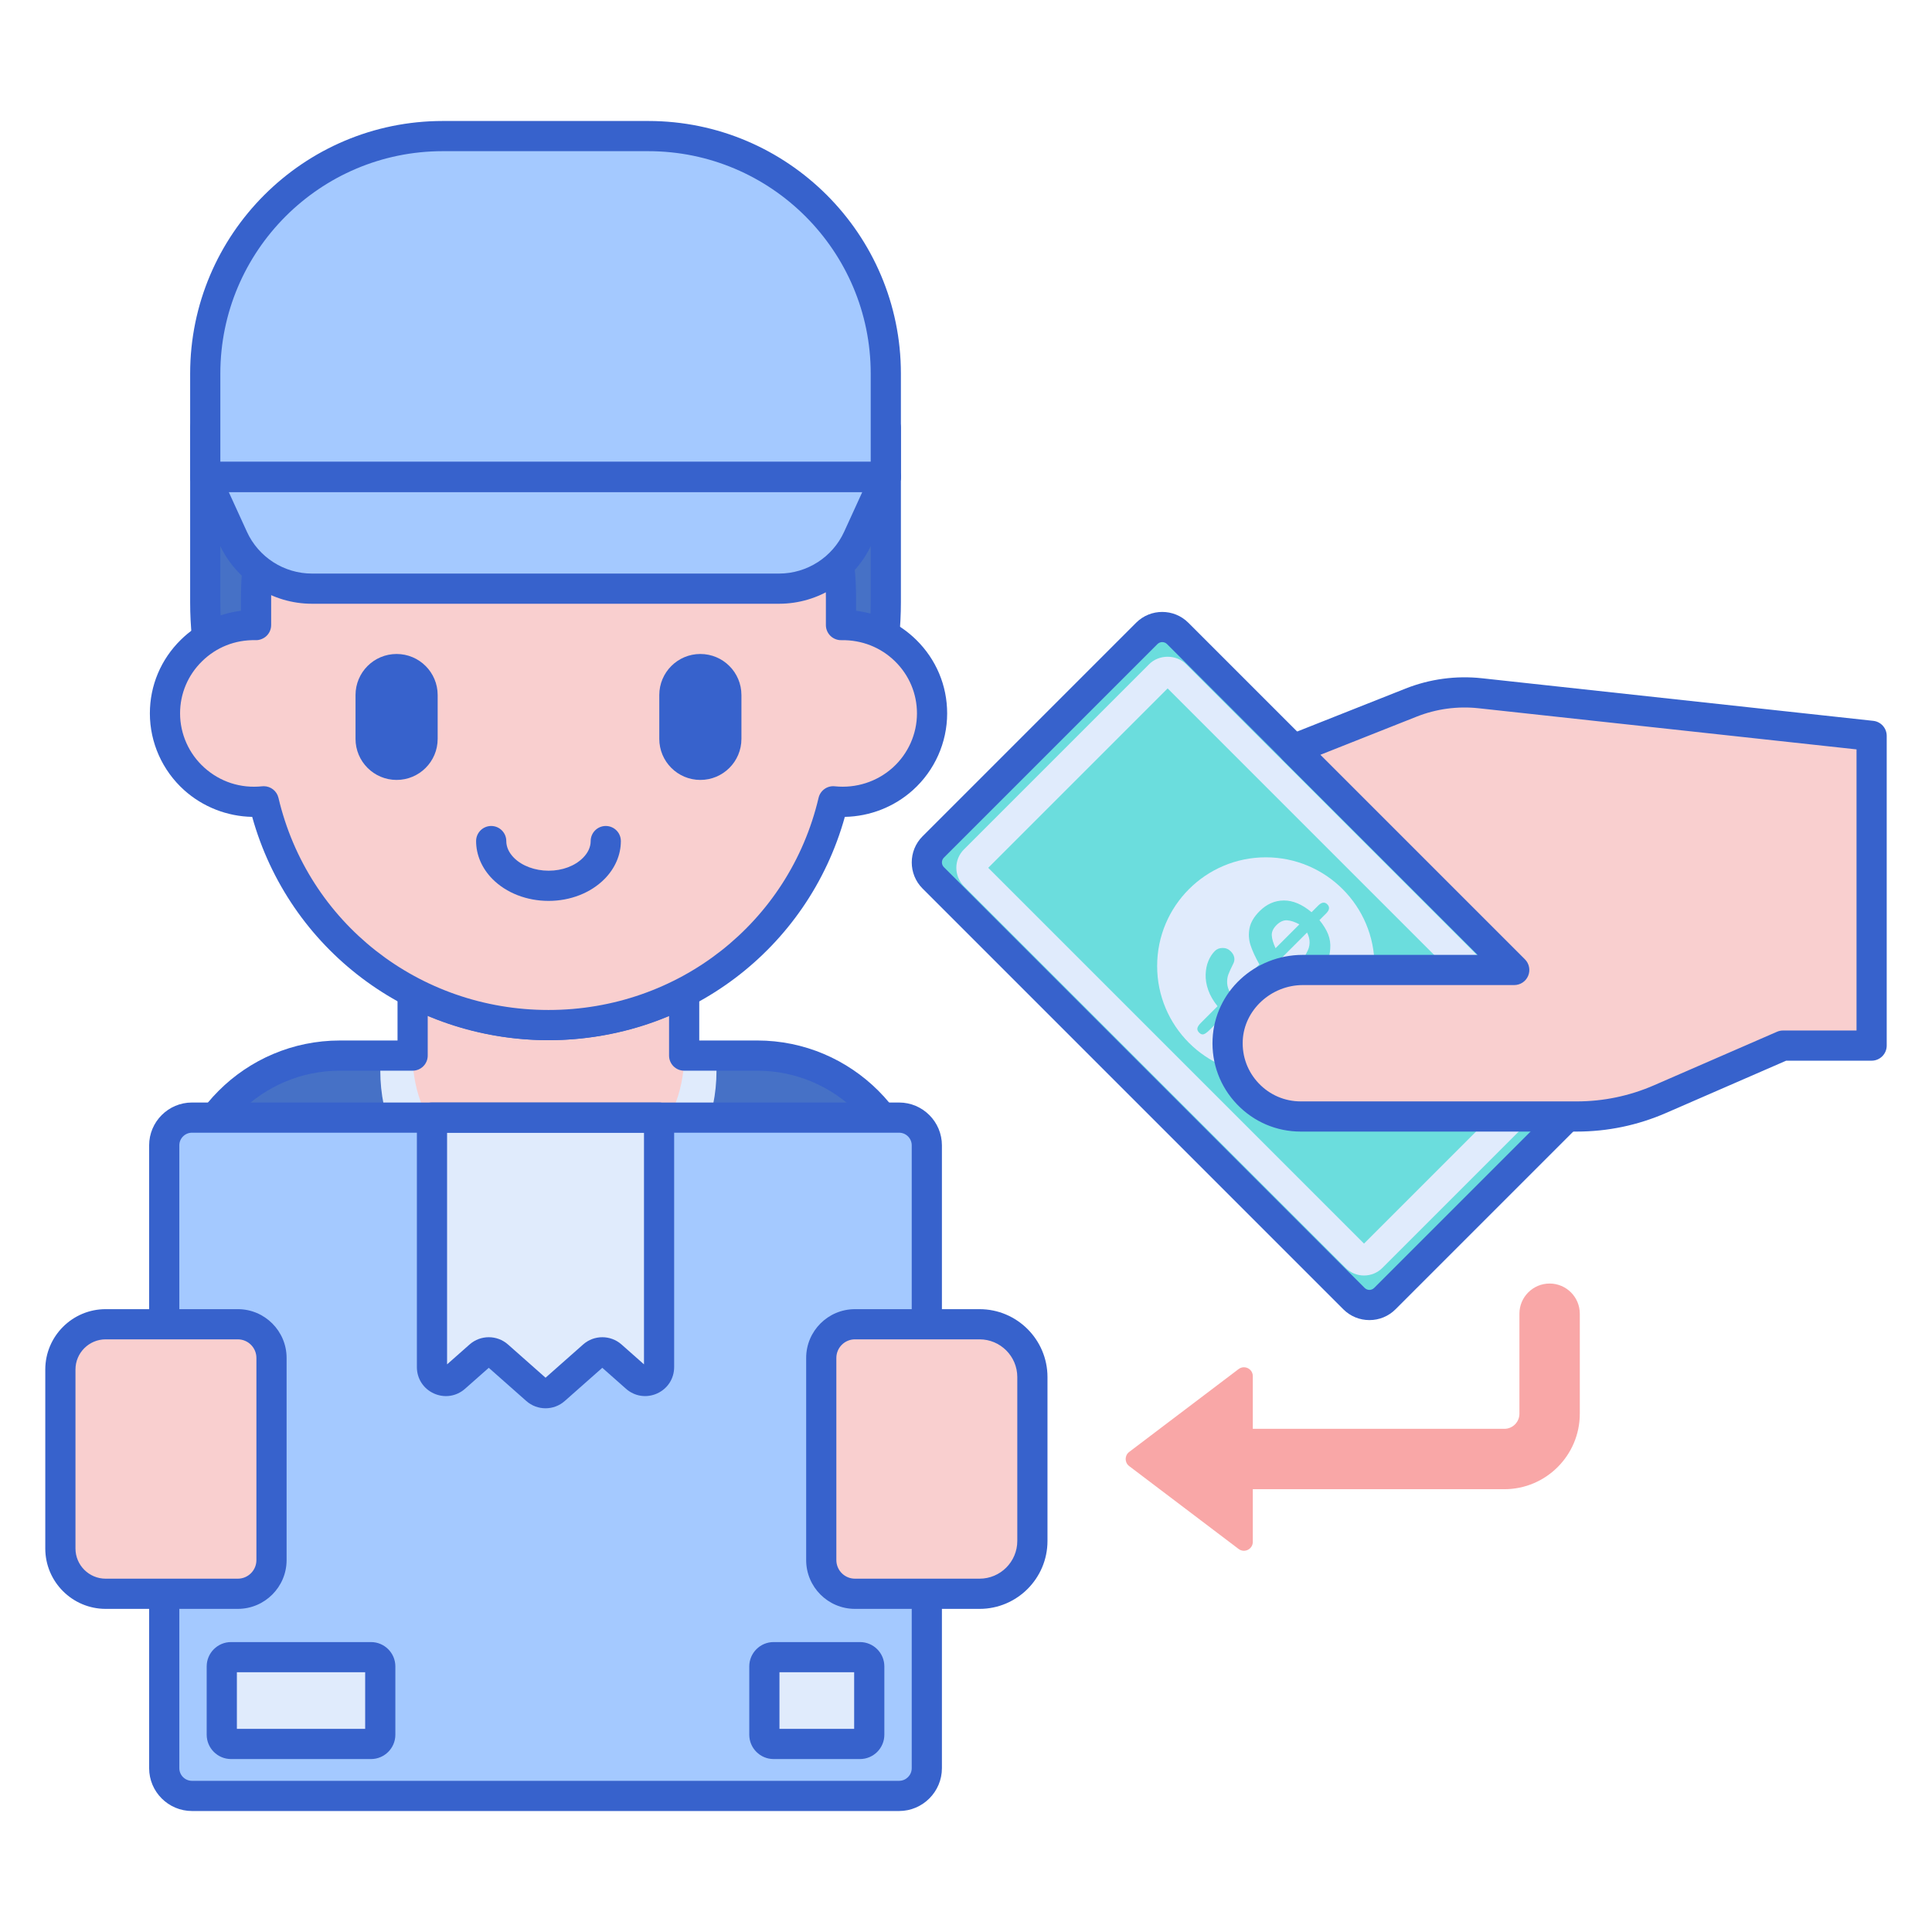 <svg id="Layer_1" enable-background="new 0 0 256 256" height="512" viewBox="0 0 256 256" width="512" xmlns="http://www.w3.org/2000/svg"><g><g><path d="m121.059 188.448h-96.755v-27.844c0-11.451 9.283-20.733 20.733-20.733h55.289c11.451 0 20.733 9.283 20.733 20.733z" fill="#4671c6"/></g><g><path d="m72.664 164.159c12.302 0 22.275-9.973 22.275-22.275v-.003-2.012h-44.549v2.012.003c0 12.303 9.972 22.275 22.274 22.275z" fill="#e0ebfc"/></g><g><path d="m54.675 131.428v8.443.002c0 9.935 8.054 17.989 17.989 17.989 9.935 0 17.989-8.054 17.989-17.989v-.002-8.424c-11.077 5.762-24.599 5.915-35.978-.019z" fill="#f9cfcf"/></g><g><path d="m121.06 190.448h-96.756c-1.104 0-2-.896-2-2v-27.844c0-12.535 10.198-22.733 22.733-22.733h7.638v-6.443c0-.699.365-1.348.963-1.71.6-.363 1.344-.386 1.962-.063 5.311 2.769 11.058 4.173 17.082 4.173 6.013 0 11.749-1.398 17.049-4.156.621-.322 1.363-.298 1.961.065.597.362.962 1.011.962 1.709v6.424h7.673c12.535 0 22.733 10.198 22.733 22.733v27.844c0 1.105-.896 2.001-2 2.001zm-94.756-4h92.756v-25.844c0-10.33-8.403-18.733-18.733-18.733h-9.673c-1.104 0-2-.896-2-2v-5.276c-5.025 2.122-10.487 3.233-15.972 3.233-5.497 0-10.97-1.116-16.007-3.248v5.291c0 1.104-.896 2-2 2h-9.638c-10.33 0-18.733 8.403-18.733 18.733z" fill="#3762cc"/></g><g><path d="m72.285 124.875c-24.902 0-45.089-20.187-45.089-45.089v-23.094h90.177v23.094c.001 24.902-20.186 45.089-45.088 45.089z" fill="#4671c6"/></g><g><path d="m72.285 126.875c-25.965 0-47.089-21.124-47.089-47.089v-23.094c0-1.104.896-2 2-2h90.178c1.104 0 2 .896 2 2v23.094c0 25.965-21.124 47.089-47.089 47.089zm-43.089-68.183v21.094c0 23.759 19.329 43.089 43.089 43.089s43.089-19.33 43.089-43.089v-21.094z" fill="#3762cc"/></g><g><path d="m111.436 82.825v-3.629c0-21.21-17.351-38.405-38.754-38.405-21.403 0-38.754 17.194-38.754 38.405v3.629c-6.729-.136-12.068 5.225-12.068 11.705 0 6.919 6.041 12.393 13.092 11.647 3.999 16.991 19.369 29.65 37.73 29.65 18.363 0 33.731-12.66 37.73-29.65 7.041.745 13.092-4.718 13.092-11.647 0-6.483-5.343-11.841-12.068-11.705z" fill="#f9cfcf"/></g><g><path d="m72.695 119.373c-.001 0-.001 0 0 0-2.901 0-5.611-1.056-7.437-2.895-1.4-1.411-2.172-3.198-2.172-5.031 0-1.104.896-2 2-2s2 .896 2 2c0 .782.35 1.547 1.012 2.214 1.063 1.072 2.781 1.712 4.596 1.712h.001c1.818 0 3.48-.624 4.561-1.712.662-.667 1.012-1.433 1.012-2.214 0-1.104.896-2 2-2s2 .896 2 2c0 1.832-.771 3.619-2.172 5.031-1.826 1.839-4.524 2.895-7.401 2.895z" fill="#3762cc"/></g><g><path d="m92.801 103.345c-3.006 0-5.442-2.437-5.442-5.442v-5.805c0-3.006 2.437-5.442 5.442-5.442 3.006 0 5.442 2.437 5.442 5.442v5.805c.001 3.005-2.436 5.442-5.442 5.442z" fill="#3762cc"/></g><g><path d="m52.552 103.345c-3.006 0-5.443-2.437-5.443-5.442v-5.805c0-3.006 2.437-5.442 5.442-5.442 3.006 0 5.442 2.437 5.442 5.442v5.805c.002 3.005-2.435 5.442-5.441 5.442z" fill="#3762cc"/></g><g><path d="m72.682 137.828c-18.478 0-34.392-12.084-39.265-29.587-3.323-.065-6.536-1.315-9.019-3.548-2.885-2.596-4.539-6.3-4.539-10.163 0-3.697 1.461-7.165 4.112-9.764 2.184-2.14 4.955-3.465 7.956-3.836v-1.733c0-22.279 18.282-40.405 40.754-40.405s40.754 18.125 40.754 40.405v1.733c3.001.371 5.772 1.697 7.956 3.837 2.651 2.599 4.112 6.066 4.112 9.763 0 3.863-1.654 7.566-4.538 10.162-2.482 2.234-5.696 3.484-9.02 3.549-4.871 17.503-20.785 29.587-39.263 29.587zm-37.729-33.651c.917 0 1.73.63 1.945 1.542 3.896 16.55 18.61 28.109 35.783 28.109 17.174 0 31.888-11.559 35.783-28.108.23-.981 1.155-1.644 2.157-1.531 2.796.294 5.593-.604 7.668-2.47 2.042-1.838 3.214-4.458 3.214-7.188 0-2.613-1.034-5.066-2.912-6.906-1.897-1.86-4.422-2.845-7.116-2.799-.514.015-1.056-.194-1.439-.571-.384-.376-.601-.891-.601-1.428v-3.628c0-20.074-16.487-36.405-36.754-36.405s-36.753 16.329-36.753 36.403v3.628c0 .538-.217 1.052-.601 1.428s-.951.59-1.439.571c-2.736-.059-5.22.94-7.116 2.798-1.878 1.84-2.912 4.293-2.912 6.907 0 2.73 1.172 5.351 3.215 7.189 2.104 1.893 4.831 2.771 7.667 2.47.071-.007.141-.011.211-.011z" fill="#3762cc"/></g><g><path d="m27.196 63.194h90.177v-13.69c0-17.382-14.091-31.473-31.473-31.473h-27.231c-17.382 0-31.473 14.091-31.473 31.473z" fill="#a4c9ff"/></g><g><path d="m72.285 63.194h-45.089l3.703 8.102c1.867 4.084 5.944 6.704 10.435 6.704h30.951 30.951c4.491 0 8.568-2.62 10.435-6.704l3.703-8.102z" fill="#a4c9ff"/></g><g><path d="m117.374 65.194h-90.178c-1.104 0-2-.896-2-2v-13.69c0-18.457 15.016-33.473 33.473-33.473h27.231c18.457 0 33.474 15.016 33.474 33.473v13.69c0 1.105-.895 2-2 2zm-88.178-4h86.178v-11.69c0-16.251-13.222-29.473-29.474-29.473h-27.231c-16.251 0-29.473 13.221-29.473 29.473z" fill="#3762cc"/></g><g><path d="m103.235 80h-61.901c-5.259 0-10.068-3.09-12.254-7.873l-3.703-8.102c-.282-.619-.231-1.34.137-1.913s1.002-.919 1.683-.919h90.178c.681 0 1.314.346 1.683.919s.419 1.293.137 1.913l-3.703 8.102c-2.188 4.783-6.999 7.873-12.257 7.873zm-72.925-14.806 2.409 5.271c1.536 3.363 4.918 5.535 8.615 5.535h61.901c3.697 0 7.079-2.173 8.616-5.536l2.409-5.271h-83.95z" fill="#3762cc"/></g><g><path d="m119.132 237.969h-93.694c-2.031 0-3.677-1.646-3.677-3.677v-82.526c0-2.031 1.646-3.677 3.677-3.677h93.694c2.031 0 3.677 1.646 3.677 3.677v82.526c0 2.031-1.646 3.677-3.677 3.677z" fill="#a4c9ff"/></g><g><path d="m84.273 182.519-3.246-2.871c-.695-.615-1.74-.615-2.436 0l-5.087 4.498c-.696.615-1.74.615-2.436 0l-5.085-4.498c-.695-.615-1.74-.615-2.436 0l-3.252 2.874c-1.187 1.049-3.056.206-3.056-1.377v-33.055h30.09v33.053c.001 1.583-1.869 2.426-3.056 1.376z" fill="#e0ebfc"/></g><g><path d="m49.161 231.083h-18.546c-.677 0-1.226-.549-1.226-1.226v-9.048c0-.677.549-1.226 1.226-1.226h18.546c.677 0 1.226.549 1.226 1.226v9.048c-.001.678-.549 1.226-1.226 1.226z" fill="#e0ebfc"/></g><g><path d="m113.955 231.083h-11.447c-.677 0-1.226-.549-1.226-1.226v-9.048c0-.677.549-1.226 1.226-1.226h11.447c.677 0 1.226.549 1.226 1.226v9.048c0 .678-.549 1.226-1.226 1.226z" fill="#e0ebfc"/></g><g><path d="m119.132 239.969h-93.694c-3.13 0-5.677-2.546-5.677-5.677v-82.526c0-3.13 2.547-5.677 5.677-5.677h93.694c3.13 0 5.677 2.546 5.677 5.677v82.526c0 3.13-2.547 5.677-5.677 5.677zm-93.694-89.88c-.925 0-1.677.752-1.677 1.677v82.526c0 .925.752 1.677 1.677 1.677h93.694c.925 0 1.677-.752 1.677-1.677v-82.526c0-.925-.752-1.677-1.677-1.677z" fill="#3762cc"/></g><g><path d="m49.161 233.083h-18.547c-1.778 0-3.226-1.447-3.226-3.226v-9.048c0-1.779 1.447-3.226 3.226-3.226h18.547c1.778 0 3.226 1.447 3.226 3.226v9.048c0 1.779-1.448 3.226-3.226 3.226zm-17.772-4h16.998v-7.5h-16.998z" fill="#3762cc"/></g><g><path d="m113.955 233.083h-11.447c-1.778 0-3.226-1.447-3.226-3.226v-9.048c0-1.779 1.447-3.226 3.226-3.226h11.447c1.778 0 3.226 1.447 3.226 3.226v9.048c0 1.779-1.448 3.226-3.226 3.226zm-10.673-4h9.898v-7.5h-9.898z" fill="#3762cc"/></g><g><path d="m72.286 186.605c-.909 0-1.818-.32-2.543-.961l-4.978-4.403-3.146 2.78c-1.146 1.014-2.727 1.251-4.119.623-1.395-.628-2.261-1.969-2.261-3.499v-33.055c0-1.104.896-2 2-2h30.09c1.104 0 2 .896 2 2v33.053c0 1.53-.866 2.871-2.262 3.5-1.394.627-2.974.39-4.12-.625l-3.139-2.777-4.979 4.403c-.725.641-1.634.961-2.543.961zm-7.52-9.417c.909 0 1.818.321 2.543.962l4.979 4.404 4.979-4.404c1.449-1.282 3.637-1.282 5.086 0l2.978 2.634v-30.695h-26.091v30.696l2.983-2.637c.725-.64 1.633-.96 2.543-.96z" fill="#3762cc"/></g><g><path d="m31.512 211.184h-17.512c-3.314 0-6-2.686-6-6v-23.714c0-3.314 2.686-6 6-6h17.512c2.466 0 4.464 1.999 4.464 4.464v26.785c0 2.466-1.999 4.465-4.464 4.465z" fill="#f9cfcf"/></g><g><path d="m113.285 175.47h16.512c3.866 0 7 3.134 7 7v21.714c0 3.866-3.134 7-7 7h-16.512c-2.466 0-4.464-1.999-4.464-4.464v-26.785c0-2.467 1.999-4.465 4.464-4.465z" fill="#f9cfcf"/></g><g><path d="m31.512 213.184h-17.512c-4.411 0-8-3.589-8-8v-23.714c0-4.411 3.589-8 8-8h17.512c3.564 0 6.464 2.9 6.464 6.464v26.785c0 3.565-2.9 6.465-6.464 6.465zm-17.512-35.714c-2.206 0-4 1.794-4 4v23.714c0 2.206 1.794 4 4 4h17.512c1.358 0 2.464-1.105 2.464-2.464v-26.785c0-1.359-1.105-2.464-2.464-2.464h-17.512z" fill="#3762cc"/></g><g><path d="m129.797 213.184h-16.512c-3.564 0-6.464-2.9-6.464-6.464v-26.785c0-3.564 2.899-6.464 6.464-6.464h16.512c4.963 0 9 4.038 9 9v21.714c0 4.961-4.037 8.999-9 8.999zm-16.512-35.714c-1.358 0-2.464 1.105-2.464 2.464v26.785c0 1.359 1.105 2.464 2.464 2.464h16.512c2.757 0 5-2.243 5-5v-21.713c0-2.757-2.243-5-5-5z" fill="#3762cc"/></g><g><path d="m179.409 172.072-55.753-55.753c-1.13-1.13-1.13-2.962 0-4.091l28.299-28.299c1.13-1.13 2.962-1.13 4.091 0l55.753 55.753c1.13 1.13 1.13 2.962 0 4.091l-28.299 28.299c-1.129 1.129-2.961 1.129-4.091 0z" fill="#6bdddd"/></g><g><path d="m180.739 169.011c-.921 0-1.786-.358-2.438-1.009l-50.575-50.576c-1.343-1.344-1.343-3.53-.001-4.874h.001l24.553-24.553c1.303-1.303 3.572-1.302 4.875 0l50.574 50.575c.651.65 1.01 1.516 1.01 2.437s-.358 1.787-1.01 2.438l-24.553 24.552c-.65.651-1.515 1.01-2.436 1.01zm-49.793-54.022 49.792 49.792 23.771-23.77-49.793-49.792z" fill="#e0ebfc"/></g><g><circle cx="167.728" cy="128" fill="#e0ebfc" r="14.401"/></g><g><path d="m175.725 121.029-.891.891c.528.649.912 1.274 1.151 1.877.239.602.332 1.245.277 1.926-.033.528-.131 1.007-.293 1.44-.162.431-.367.771-.615 1.019-.275.275-.613.412-1.015.413-.402 0-.745-.143-1.031-.429-.539-.539-.597-1.18-.173-1.922.506-.869.525-1.762.058-2.681l-3.432 3.432c.495.869.867 1.582 1.118 2.141.25.558.389 1.143.417 1.753.038.643-.061 1.267-.297 1.872-.237.605-.605 1.158-1.105 1.658-.627.627-1.361 1.067-2.203 1.32s-1.721.267-2.64.041c-.918-.226-1.804-.698-2.656-1.419l-2.054 2.054c-.324.324-.593.529-.804.615-.212.085-.425.02-.639-.194-.198-.198-.276-.397-.235-.598s.188-.428.441-.681l2.227-2.227c-.572-.715-.983-1.429-1.233-2.141s-.364-1.401-.342-2.066.142-1.261.359-1.786.504-.966.862-1.324c.264-.264.605-.399 1.023-.404s.781.145 1.089.454c.248.248.399.514.454.8s.011.567-.132.841c-.302.6-.518 1.074-.648 1.423-.129.349-.181.734-.157 1.155.025.421.169.867.433 1.34l3.836-3.836c-.533-.94-.922-1.783-1.167-2.528s-.29-1.503-.136-2.272c.154-.77.594-1.518 1.32-2.244.946-.946 2.022-1.42 3.229-1.423s2.429.516 3.667 1.555l.874-.874c.462-.462.866-.52 1.213-.173.35.35.301.752-.15 1.202zm-6.707 4.612 3.159-3.159c-.599-.324-1.141-.503-1.625-.536s-.954.179-1.411.635c-.434.434-.642.884-.623 1.349.02.464.187 1.034.5 1.711zm-1.402 3.497-3.613 3.613c.665.445 1.317.652 1.955.619s1.18-.272 1.625-.718c.478-.478.701-.995.668-1.551-.033-.555-.244-1.209-.635-1.963z" fill="#6bdddd"/></g><g><path d="m181.455 174.919c-1.307 0-2.536-.509-3.46-1.433l-55.753-55.753c-1.908-1.908-1.908-5.012 0-6.919l28.299-28.299c1.908-1.908 5.012-1.908 6.92 0l55.753 55.753c1.908 1.908 1.908 5.012 0 6.919l-28.3 28.299c-.923.924-2.151 1.433-3.459 1.433zm-27.454-89.838c-.229 0-.458.087-.632.261l-28.299 28.299c-.348.348-.348.915 0 1.263l55.753 55.753c.228.228.493.261.632.261.138 0 .403-.034.63-.261l28.301-28.3c.348-.348.348-.915 0-1.263l-55.753-55.753c-.174-.173-.404-.26-.632-.26z" fill="#3762cc"/></g><g><path d="m248 97.504-51.866-5.645c-3.106-.338-6.248.087-9.153 1.239l-15.587 6.179 14.39 14.39 1.946 1.947 1.093 1.093 11.821 11.821h-28.001c-5.227 0-9.725 4.017-9.971 9.238-.263 5.575 4.18 10.177 9.696 10.177h36.536c3.806 0 7.57-.784 11.06-2.303l16.294-7.091h11.742z" fill="#f9cfcf"/></g><g><path d="m208.906 149.941h-36.536c-3.231 0-6.24-1.288-8.472-3.626-2.23-2.338-3.375-5.408-3.224-8.644.295-6.25 5.552-11.145 11.969-11.145h23.173l-25.837-25.836c-.477-.476-.681-1.16-.545-1.819.137-.659.596-1.206 1.222-1.454l15.588-6.179c3.195-1.267 6.689-1.738 10.107-1.367l51.865 5.645c1.015.11 1.783.967 1.783 1.988v41.043c0 1.104-.896 2-2 2h-11.324l-15.912 6.925c-3.762 1.638-7.751 2.469-11.857 2.469zm-36.262-19.415c-4.206 0-7.782 3.29-7.973 7.333-.101 2.133.653 4.156 2.121 5.695 1.47 1.54 3.45 2.388 5.578 2.388h36.536c3.553 0 7.005-.719 10.262-2.137l16.294-7.091c.252-.109.523-.166.798-.166h9.74v-37.25l-50.082-5.451c-2.773-.302-5.607.082-8.199 1.109l-12.759 5.057 27.099 27.099c.572.572.743 1.432.434 2.179-.31.748-1.039 1.235-1.848 1.235z" fill="#3762cc"/></g><g><path d="m205.331 170.075c-2.209 0-4 1.791-4 4v13.252c0 1.103-.897 2-2 2h-33.328v-6.981c0-.97-1.11-1.522-1.884-.936l-14.498 10.981c-.62.47-.62 1.403 0 1.872l14.498 10.981c.774.586 1.884.034 1.884-.936v-6.981h33.328c5.514 0 10-4.486 10-10v-13.252c0-2.209-1.791-4-4-4z" fill="#f9a7a7"/></g></g></svg>